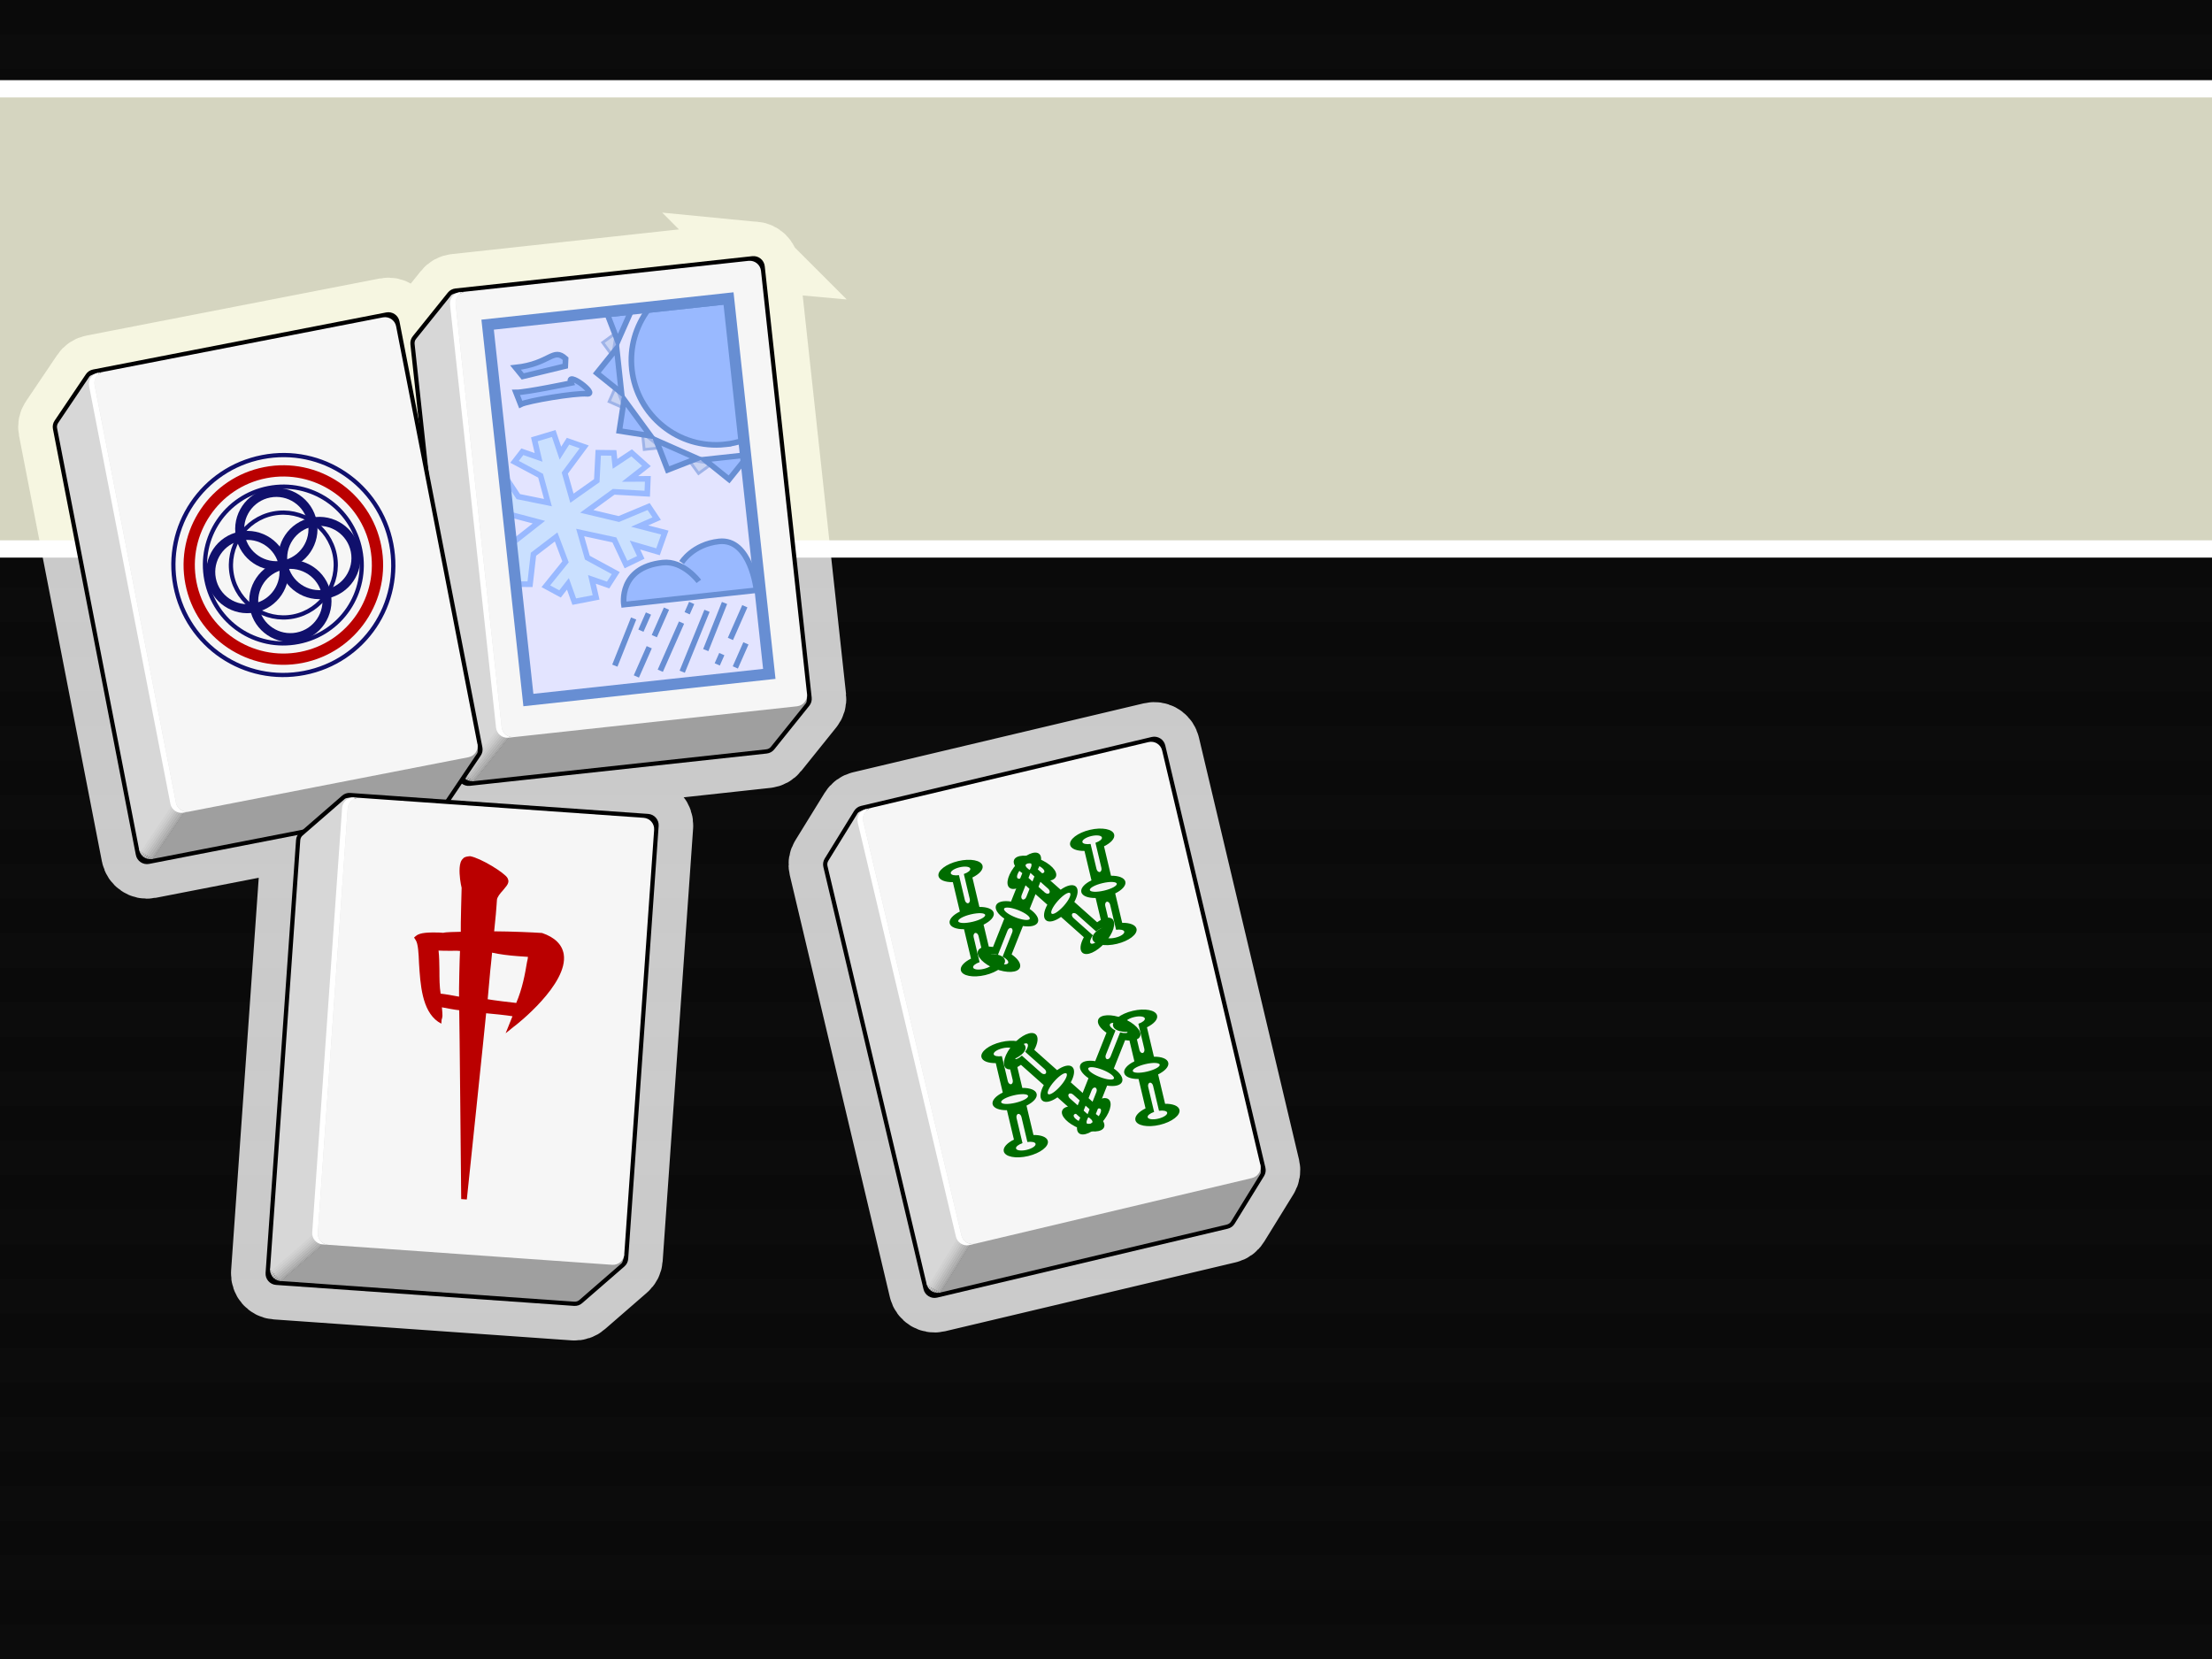 <?xml version="1.0" encoding="UTF-8" standalone="no"?>
<svg
   xmlns:dc="http://purl.org/dc/elements/1.1/"
   xmlns:cc="http://creativecommons.org/ns#"
   xmlns:rdf="http://www.w3.org/1999/02/22-rdf-syntax-ns#"
   xmlns:svg="http://www.w3.org/2000/svg"
   xmlns="http://www.w3.org/2000/svg"
   version="1.0"
   width="100%"
   height="100%"
   viewBox="0 0 640 480"
   id="svg2">
  <rect x="0" y="0" width="640" height="480" fill="#333333" stroke="none"/>
  <defs
     id="defs3" />
  <g
     style="opacity:0.8"
     id="splashbg">
    <rect
       x="0"
       y="0"
       width="640"
       height="480"
       style="fill:black;fill-opacity:0.95;"
       id="rect6" />
    <path
       d="M 0 0 L 0 10 L 640 10 L 640 0 L 0 0 z M 0 20 L 0 30 L 640 30 L 640 20 L 0 20 z M 0 40 L 0 50 L 640 50 L 640 40 L 0 40 z M 0 60 L 0 70 L 640 70 L 640 60 L 0 60 z M 0 80 L 0 90 L 640 90 L 640 80 L 0 80 z M 0 100 L 0 110 L 640 110 L 640 100 L 0 100 z M 0 120 L 0 130 L 640 130 L 640 120 L 0 120 z M 0 140 L 0 150 L 640 150 L 640 140 L 0 140 z M 0 160 L 0 170 L 640 170 L 640 160 L 0 160 z M 0 180 L 0 190 L 640 190 L 640 180 L 0 180 z M 0 200 L 0 210 L 640 210 L 640 200 L 0 200 z M 0 220 L 0 230 L 640 230 L 640 220 L 0 220 z M 0 240 L 0 250 L 640 250 L 640 240 L 0 240 z M 0 260 L 0 270 L 640 270 L 640 260 L 0 260 z M 0 280 L 0 290 L 640 290 L 640 280 L 0 280 z M 0 300 L 0 310 L 640 310 L 640 300 L 0 300 z M 0 320 L 0 330 L 640 330 L 640 320 L 0 320 z M 0 340 L 0 350 L 640 350 L 640 340 L 0 340 z M 0 360 L 0 370 L 640 370 L 640 360 L 0 360 z M 0 380 L 0 390 L 640 390 L 640 380 L 0 380 z M 0 400 L 0 410 L 640 410 L 640 400 L 0 400 z M 0 420 L 0 430 L 640 430 L 640 420 L 0 420 z M 0 440 L 0 450 L 640 450 L 640 440 L 0 440 z M 0 460 L 0 470 L 640 470 L 640 460 L 0 460 z "
       style="fill:black;"
       id="path8" />
  </g>
  <path
     style="color:#000000;clip-rule:nonzero;display:inline;overflow:visible;visibility:visible;opacity:1;isolation:auto;mix-blend-mode:normal;color-interpolation:sRGB;color-interpolation-filters:linearRGB;solid-color:#000000;solid-opacity:1;fill:none;fill-opacity:1;fill-rule:nonzero;stroke:#ffffff;stroke-width:20;stroke-linecap:butt;stroke-linejoin:miter;stroke-miterlimit:4;stroke-dasharray:none;stroke-dashoffset:0;stroke-opacity:0.784;color-rendering:auto;image-rendering:auto;shape-rendering:auto;text-rendering:auto;enable-background:accumulate"
     id="path4666"
     d="m 218.326,74.115 c -0.215,-0.02 -0.435,-0.018 -0.658,0.006 l -85.922,9.348 c -0.859,0.093 -1.649,0.526 -2.182,1.207 l -10.113,12.582 c -0.551,0.667 -0.802,1.531 -0.709,2.391 l 2.365,21.729 -5.531,-28.404 c -0.343,-1.761 -2.063,-2.921 -3.824,-2.578 L 26.915,106.911 c -0.848,0.165 -1.6,0.659 -2.074,1.383 l -9.023,13.387 c -0.493,0.711 -0.669,1.593 -0.504,2.441 l 23.996,123.254 c 0.343,1.761 2.063,2.921 3.824,2.578 l 42.996,-8.371 c -0.265,0.436 -0.438,0.928 -0.475,1.447 l -8.812,125.258 c -0.126,1.789 1.234,3.357 3.023,3.482 l 86.217,6.066 c 0.862,0.061 1.716,-0.223 2.361,-0.799 l 12.189,-10.586 c 0.661,-0.558 1.06,-1.364 1.121,-2.227 l 8.812,-125.258 c 0.126,-1.789 -1.234,-3.357 -3.023,-3.482 l -57.105,-4.018 3.191,-4.734 c 0.638,0.474 1.444,0.727 2.291,0.635 l 85.922,-9.35 c 0.859,-0.093 1.649,-0.524 2.182,-1.205 l 10.113,-12.584 c 0.551,-0.667 0.801,-1.529 0.707,-2.389 L 221.263,77.009 c -0.17,-1.56 -1.431,-2.751 -2.938,-2.895 z m 115.547,139.031 c -0.216,0.006 -0.434,0.034 -0.652,0.086 l -84.098,19.945 c -0.841,0.199 -1.572,0.725 -2.016,1.467 l -8.473,13.74 c -0.464,0.73 -0.606,1.618 -0.406,2.459 l 28.975,122.18 c 0.414,1.745 2.18,2.834 3.926,2.42 L 355.226,355.499 c 0.841,-0.199 1.572,-0.725 2.016,-1.467 l 8.473,-13.74 c 0.464,-0.73 0.606,-1.62 0.406,-2.461 L 337.146,215.654 c -0.362,-1.527 -1.76,-2.553 -3.273,-2.508 z" />
  <rect
     width="701.898"
     height="133.139"
     ry="15.387"
     x="-33.869"
     y="25.693"
     id="rect3819"
     style="fill:#ffffe6;fill-opacity:0.827;fill-rule:evenodd;stroke:#ffffff;stroke-width:5;stroke-linecap:round;stroke-linejoin:round" />
  <path
     id="path6666"
     d="m 249.122,233.176 c -0.841,0.199 -1.571,0.725 -2.015,1.467 l -8.473,13.741 c -0.464,0.73 -0.605,1.618 -0.406,2.459 l 28.975,122.179 c 0.414,1.745 2.181,2.835 3.926,2.421 l 84.097,-19.944 c 0.841,-0.199 1.571,-0.725 2.015,-1.467 l 8.473,-13.741 c 0.464,-0.73 0.605,-1.618 0.406,-2.459 L 337.145,215.653 c -0.414,-1.745 -2.181,-2.835 -3.926,-2.421 l -84.097,19.944 z" />
  <path
     id="path6668"
     d="m 282.931,356.304 -10.894,17.667 14.281,-3.387 68.626,-16.275 c 0.524,-0.124 0.982,-0.451 1.257,-0.918 l 8.473,-13.741 c 0.278,-0.452 0.098,-2.202 -0.026,-2.726 l -81.717,19.379 z"
     style="fill:#9f9f9f" />
  <path
     id="path6670"
     d="m 248.147,235.285 -8.473,13.741 c -0.294,0.455 -0.38,1.012 -0.256,1.536 l 24.93,105.121 0.376,1.587 3.387,14.281 3.926,2.421 8.473,-13.741 -1.505,-6.347 -0.376,-1.587 -28.034,-118.212 c -0.524,0.124 -2.173,0.733 -2.447,1.2 z"
     style="fill:#d7d7d7" />
  <path
     id="path6672"
     d="m 270.093,373.829 12.274,-19.905 -0.188,-0.793 -12.601,20.435 c 0.161,0.113 0.33,0.19 0.515,0.263 z"
     style="fill:#bfbfbf" />
  <path
     id="path6674"
     d="m 270.668,373.994 11.887,-19.277 -0.188,-0.793 -12.274,19.905 c 0.185,0.073 0.382,0.127 0.575,0.165 z"
     style="fill:#b7b7b7" />
  <path
     id="path6676"
     d="m 271.304,374.061 11.439,-18.551 -0.188,-0.793 -11.887,19.277 c 0.209,0.034 0.418,0.068 0.636,0.067 z"
     style="fill:#afafaf" />
  <path
     id="path6678"
     d="m 282.743,355.51 -11.439,18.551 c 0.233,-0.005 0.479,-0.03 0.733,-0.09 l 10.894,-17.667 -0.188,-0.793 z"
     style="fill:#a7a7a7" />
  <path
     id="path6680"
     d="m 269.578,373.566 12.601,-20.435 -0.793,0.188 -12.274,19.905 c 0.149,0.132 0.294,0.249 0.467,0.342 z"
     style="fill:#c7c7c7" />
  <path
     id="path6682"
     d="m 269.111,373.224 12.274,-19.905 -0.793,0.188 -11.887,19.277 c 0.121,0.156 0.257,0.308 0.406,0.44 z"
     style="fill:#cdcdcd" />
  <path
     id="path6684"
     d="m 268.705,372.784 11.887,-19.277 -0.793,0.188 -11.439,18.551 c 0.097,0.195 0.221,0.367 0.346,0.538 z"
     style="fill:#d2d2d2" />
  <path
     id="path6686"
     d="m 279.798,353.695 -0.793,0.188 -10.894,17.667 c 0.056,0.238 0.145,0.469 0.249,0.695 l 11.439,-18.551 z"
     style="fill:#d7d7d7" />
  <path
     id="path6688"
     d="M 364.648,336.924 336.238,217.126 c -0.414,-1.745 -2.181,-2.835 -3.926,-2.421 l -80.13,19.003 c -1.745,0.414 -2.835,2.181 -2.421,3.926 l 28.411,119.799 c 0.414,1.745 2.181,2.835 3.926,2.421 l 80.13,-19.003 c 1.745,-0.414 2.835,-2.181 2.421,-3.926 z"
     style="fill:#f6f6f6" />
  <path
     id="path6690"
     d="M 278.171,357.433 249.76,237.634 c -0.414,-1.745 0.675,-3.512 2.421,-3.926 l -1.587,0.376 c -1.745,0.414 -2.835,2.181 -2.421,3.926 L 276.584,357.809 c 0.414,1.745 2.181,2.835 3.926,2.421 l 1.587,-0.376 c -1.745,0.414 -3.512,-0.675 -3.926,-2.421 z"
     style="fill:#ffffff" />
  <path
     style="fill:#006c00"
     id="use4872"
     d="m 287.516,264.119 c -0.267,-1.124 -1.943,-1.746 -4.15,-1.713 l -2.02,-8.516 c 1.986,-0.961 3.205,-2.27 2.939,-3.394 -0.377,-1.588 -3.53,-2.195 -7.052,-1.36 -3.521,0.835 -6.067,2.794 -5.69,4.382 0.267,1.124 1.943,1.746 4.15,1.713 l 2.02,8.516 c -1.986,0.961 -3.205,2.27 -2.939,3.394 0.267,1.124 1.943,1.746 4.15,1.713 l 2.017,8.504 c -1.984,0.974 -3.203,2.282 -2.936,3.406 0.377,1.588 3.53,2.195 7.052,1.36 3.521,-0.835 6.067,-2.794 5.69,-4.382 -0.267,-1.124 -1.943,-1.746 -4.15,-1.713 l -2.017,-8.504 c 1.984,-0.974 3.203,-2.282 2.936,-3.406 z m -9.856,-13.187 c 1.564,-0.371 2.939,-0.194 3.081,0.405 0.119,0.501 -0.686,1.131 -1.873,1.541 l 1.721,7.257 c 0.133,0.562 -0.081,1.103 -0.463,1.194 -0.382,0.091 -0.817,-0.297 -0.95,-0.859 l -1.721,-7.257 c -1.245,0.166 -2.247,-0.035 -2.366,-0.536 -0.142,-0.599 1.008,-1.375 2.571,-1.745 z m 6.971,29.396 c -1.564,0.371 -2.939,0.194 -3.081,-0.405 -0.119,-0.501 0.686,-1.131 1.873,-1.541 l -1.721,-7.257 c -0.133,-0.562 0.081,-1.103 0.463,-1.194 0.382,-0.091 0.817,0.297 0.95,0.859 l 1.721,7.257 c 1.245,-0.166 2.247,0.035 2.366,0.536 0.142,0.599 -1.008,1.375 -2.571,1.745 z m -3.231,-13.623 c -2.154,0.511 -4.005,0.446 -4.147,-0.152 -0.142,-0.599 1.482,-1.487 3.637,-1.998 2.154,-0.511 4.005,-0.446 4.147,0.152 0.142,0.599 -1.482,1.487 -3.637,1.998 z" />
  <path
     style="fill:#006c00"
     id="use4874"
     d="m 299.934,316.481 c -0.267,-1.124 -1.943,-1.746 -4.15,-1.713 l -2.02,-8.516 c 1.986,-0.961 3.205,-2.27 2.939,-3.394 -0.377,-1.588 -3.53,-2.195 -7.052,-1.36 -3.521,0.835 -6.067,2.794 -5.69,4.382 0.267,1.124 1.943,1.746 4.15,1.713 l 2.02,8.516 c -1.986,0.961 -3.205,2.27 -2.939,3.394 0.267,1.124 1.943,1.746 4.15,1.713 l 2.017,8.504 c -1.984,0.974 -3.203,2.282 -2.936,3.406 0.377,1.588 3.53,2.195 7.052,1.36 3.521,-0.835 6.067,-2.794 5.69,-4.382 -0.267,-1.124 -1.943,-1.746 -4.15,-1.713 l -2.017,-8.504 c 1.984,-0.974 3.203,-2.282 2.936,-3.406 z m -9.856,-13.187 c 1.564,-0.371 2.939,-0.194 3.081,0.405 0.119,0.501 -0.686,1.131 -1.873,1.541 l 1.721,7.257 c 0.133,0.562 -0.081,1.103 -0.463,1.194 -0.382,0.091 -0.817,-0.297 -0.95,-0.859 l -1.721,-7.257 c -1.245,0.166 -2.247,-0.035 -2.366,-0.536 -0.142,-0.599 1.008,-1.375 2.571,-1.745 z m 6.971,29.396 c -1.564,0.371 -2.939,0.194 -3.081,-0.405 -0.119,-0.501 0.686,-1.131 1.873,-1.541 l -1.721,-7.257 c -0.133,-0.562 0.081,-1.103 0.463,-1.194 0.382,-0.091 0.817,0.297 0.95,0.859 l 1.721,7.257 c 1.245,-0.166 2.247,0.035 2.366,0.536 0.142,0.599 -1.008,1.375 -2.571,1.745 z m -3.231,-13.623 c -2.154,0.511 -4.005,0.446 -4.147,-0.152 -0.142,-0.599 1.482,-1.487 3.637,-1.998 2.154,-0.511 4.005,-0.446 4.147,0.152 0.142,0.599 -1.482,1.487 -3.637,1.998 z" />
  <path
     style="fill:#006c00"
     id="use4880"
     d="m 325.598,255.087 c -0.267,-1.124 -1.943,-1.746 -4.15,-1.713 l -2.02,-8.516 c 1.986,-0.961 3.205,-2.27 2.939,-3.394 -0.377,-1.588 -3.53,-2.195 -7.052,-1.36 -3.521,0.835 -6.067,2.794 -5.69,4.382 0.267,1.124 1.943,1.746 4.15,1.713 l 2.02,8.516 c -1.986,0.961 -3.205,2.27 -2.939,3.394 0.267,1.124 1.943,1.746 4.15,1.713 l 2.017,8.504 c -1.984,0.974 -3.203,2.282 -2.936,3.406 0.377,1.588 3.53,2.195 7.052,1.36 3.521,-0.835 6.067,-2.794 5.69,-4.382 -0.267,-1.124 -1.943,-1.746 -4.15,-1.713 l -2.017,-8.504 c 1.984,-0.974 3.203,-2.282 2.936,-3.406 z m -9.856,-13.187 c 1.564,-0.371 2.939,-0.194 3.081,0.405 0.119,0.501 -0.686,1.131 -1.873,1.541 l 1.721,7.257 c 0.133,0.562 -0.081,1.103 -0.463,1.194 -0.382,0.091 -0.817,-0.297 -0.95,-0.859 l -1.721,-7.257 c -1.245,0.166 -2.247,-0.035 -2.366,-0.536 -0.142,-0.599 1.008,-1.375 2.571,-1.745 z m 6.971,29.396 c -1.564,0.371 -2.939,0.194 -3.081,-0.405 -0.119,-0.501 0.686,-1.131 1.873,-1.541 l -1.721,-7.257 c -0.133,-0.562 0.081,-1.103 0.463,-1.194 0.382,-0.091 0.817,0.297 0.95,0.859 l 1.721,7.257 c 1.245,-0.166 2.247,0.035 2.366,0.536 0.142,0.599 -1.008,1.375 -2.571,1.745 z m -3.231,-13.623 c -2.154,0.511 -4.005,0.446 -4.147,-0.152 -0.142,-0.599 1.482,-1.487 3.637,-1.998 2.154,-0.511 4.005,-0.446 4.147,0.152 0.142,0.599 -1.482,1.487 -3.637,1.998 z" />
  <path
     style="fill:#006c00"
     id="use4882"
     d="m 338.016,307.45 c -0.267,-1.124 -1.943,-1.746 -4.15,-1.713 l -2.02,-8.516 c 1.986,-0.961 3.205,-2.27 2.939,-3.394 -0.377,-1.588 -3.53,-2.195 -7.052,-1.36 -3.521,0.835 -6.067,2.794 -5.69,4.382 0.267,1.124 1.943,1.746 4.15,1.713 l 2.02,8.516 c -1.986,0.961 -3.205,2.27 -2.939,3.394 0.267,1.124 1.943,1.746 4.15,1.713 l 2.017,8.504 c -1.984,0.974 -3.203,2.282 -2.936,3.406 0.377,1.588 3.53,2.195 7.052,1.36 3.521,-0.835 6.067,-2.794 5.69,-4.382 -0.267,-1.124 -1.943,-1.746 -4.15,-1.713 l -2.017,-8.504 c 1.984,-0.974 3.203,-2.282 2.936,-3.406 z m -9.856,-13.187 c 1.564,-0.371 2.939,-0.194 3.081,0.405 0.119,0.501 -0.686,1.131 -1.873,1.541 l 1.721,7.257 c 0.133,0.562 -0.081,1.103 -0.463,1.194 -0.382,0.091 -0.817,-0.297 -0.95,-0.859 l -1.721,-7.257 c -1.245,0.166 -2.247,-0.035 -2.366,-0.536 -0.142,-0.599 1.008,-1.375 2.571,-1.745 z m 6.971,29.396 c -1.564,0.371 -2.939,0.194 -3.081,-0.405 -0.119,-0.501 0.686,-1.131 1.873,-1.541 l -1.721,-7.257 c -0.133,-0.562 0.081,-1.103 0.463,-1.194 0.382,-0.091 0.817,0.297 0.95,0.859 l 1.721,7.257 c 1.245,-0.166 2.247,0.035 2.366,0.536 0.142,0.599 -1.008,1.375 -2.571,1.745 z m -3.231,-13.623 c -2.154,0.511 -4.005,0.446 -4.147,-0.152 -0.142,-0.599 1.482,-1.487 3.637,-1.998 2.154,-0.511 4.005,-0.446 4.147,0.152 0.142,0.599 -1.482,1.487 -3.637,1.998 z" />
  <path
     id="path4924"
     d="m 321.826,265.895 c -0.873,-0.782 -2.61,-0.336 -4.386,0.94 l -6.606,-5.875 c 1.052,-1.925 1.303,-3.694 0.43,-4.476 -0.869,-0.766 -2.61,-0.336 -4.386,0.94 l -6.606,-5.875 c 1.052,-1.925 1.303,-3.694 0.43,-4.476 -1.233,-1.099 -4.16,0.199 -6.554,2.895 -2.394,2.696 -3.345,5.754 -2.112,6.853 0.873,0.782 2.61,0.336 4.386,-0.94 l 6.606,5.875 c -1.052,1.925 -1.303,3.694 -0.43,4.476 0.873,0.782 2.61,0.336 4.386,-0.94 l 6.606,5.875 c -1.052,1.925 -1.303,3.694 -0.43,4.476 1.233,1.099 4.16,-0.199 6.554,-2.895 2.394,-2.696 3.345,-5.754 2.112,-6.853 z m -19.514,-7.657 -5.631,-5.017 c -0.92,0.855 -1.863,1.263 -2.25,0.902 -0.466,-0.409 0.029,-1.716 1.087,-2.906 1.059,-1.19 2.297,-1.835 2.762,-1.426 0.383,0.345 0.095,1.318 -0.637,2.33 l 5.631,5.017 c 0.446,0.397 0.578,0.952 0.313,1.25 -0.261,0.313 -0.833,0.231 -1.276,-0.15 z m 1.967,6.103 c -0.466,-0.409 0.346,-2.076 1.817,-3.716 1.468,-1.655 3.026,-2.645 3.492,-2.236 0.466,0.409 -0.346,2.076 -1.817,3.716 -1.472,1.639 -3.042,2.649 -3.492,2.236 z m 14.054,7.176 c -1.059,1.19 -2.297,1.835 -2.762,1.426 -0.383,-0.345 -0.095,-1.318 0.637,-2.33 l -5.631,-5.017 c -0.442,-0.381 -0.578,-0.952 -0.313,-1.25 0.265,-0.297 0.833,-0.231 1.28,0.166 l 5.631,5.017 c 0.92,-0.855 1.863,-1.263 2.25,-0.902 0.458,0.377 -0.036,1.685 -1.091,2.89 z"
     style="fill:#006c00" />
  <path
     id="path4926"
     d="m 300.547,248.467 c -3.35,-1.334 -6.56,-1.159 -7.156,0.356 -0.432,1.075 0.574,2.562 2.394,3.806 l -3.264,8.215 c -2.175,-0.339 -3.928,0.043 -4.341,1.13 -0.429,1.09 0.574,2.562 2.394,3.806 l -3.264,8.215 c -2.175,-0.339 -3.912,0.04 -4.341,1.13 -0.608,1.535 1.615,3.841 4.965,5.175 3.35,1.334 6.564,1.175 7.156,-0.356 0.429,-1.09 -0.574,-2.562 -2.394,-3.806 l 3.264,-8.215 c 2.175,0.339 3.912,-0.04 4.341,-1.13 0.432,-1.075 -0.574,-2.562 -2.394,-3.806 l 3.264,-8.215 c 2.175,0.339 3.912,-0.04 4.341,-1.13 0.608,-1.535 -1.615,-3.841 -4.965,-5.175 z m -7.683,21.314 -2.779,7.011 c 1.108,0.575 1.819,1.312 1.62,1.811 -0.232,0.575 -1.609,0.566 -3.109,-0.034 -1.5,-0.6 -2.509,-1.533 -2.276,-2.108 0.188,-0.48 1.213,-0.539 2.415,-0.204 l 2.779,-7.011 c 0.22,-0.555 0.699,-0.87 1.069,-0.723 0.37,0.147 0.505,0.718 0.281,1.257 z m 5.067,-3.934 c -0.232,0.575 -2.073,0.374 -4.124,-0.43 -2.051,-0.804 -3.525,-1.929 -3.292,-2.504 0.232,-0.575 2.073,-0.374 4.124,0.43 2.051,0.804 3.525,1.929 3.292,2.504 z m 4.211,-13.552 c -0.188,0.48 -1.213,0.539 -2.415,0.204 l -2.779,7.011 c -0.22,0.555 -0.699,0.87 -1.069,0.723 -0.37,-0.147 -0.502,-0.702 -0.281,-1.257 l 2.779,-7.011 c -1.108,-0.575 -1.819,-1.312 -1.616,-1.796 0.232,-0.575 1.609,-0.566 3.109,0.034 1.5,0.6 2.505,1.518 2.273,2.092 z"
     style="fill:#006c00" />
  <path
     id="path4936"
     d="m 320.797,318.095 c -0.873,-0.782 -2.61,-0.336 -4.386,0.94 l -6.606,-5.875 c 1.052,-1.925 1.303,-3.694 0.43,-4.476 -0.873,-0.782 -2.607,-0.32 -4.386,0.94 l -6.606,-5.875 c 1.052,-1.925 1.303,-3.694 0.43,-4.476 -1.233,-1.099 -4.16,0.199 -6.554,2.895 -2.394,2.696 -3.345,5.754 -2.112,6.853 0.873,0.782 2.61,0.336 4.386,-0.94 l 6.606,5.875 c -1.052,1.925 -1.303,3.694 -0.43,4.476 0.869,0.766 2.607,0.32 4.386,-0.94 l 6.606,5.875 c -1.052,1.925 -1.303,3.694 -0.43,4.476 1.233,1.099 4.16,-0.199 6.554,-2.895 2.394,-2.696 3.345,-5.754 2.112,-6.853 z m -19.514,-7.657 -5.631,-5.017 c -0.92,0.855 -1.863,1.263 -2.25,0.902 -0.466,-0.409 0.029,-1.716 1.087,-2.906 1.059,-1.19 2.297,-1.835 2.762,-1.426 0.383,0.345 0.095,1.318 -0.637,2.33 l 5.631,5.017 c 0.442,0.381 0.578,0.952 0.313,1.25 -0.261,0.313 -0.833,0.231 -1.276,-0.15 z m 1.967,6.103 c -0.466,-0.409 0.346,-2.076 1.817,-3.716 1.468,-1.655 3.026,-2.645 3.492,-2.236 0.466,0.409 -0.346,2.076 -1.817,3.716 -1.468,1.655 -3.042,2.649 -3.492,2.236 z m 14.054,7.176 c -1.059,1.19 -2.297,1.835 -2.762,1.426 -0.383,-0.345 -0.095,-1.318 0.637,-2.33 l -5.631,-5.017 c -0.446,-0.397 -0.578,-0.952 -0.313,-1.25 0.265,-0.297 0.833,-0.231 1.28,0.166 l 5.631,5.017 c 0.92,-0.855 1.863,-1.263 2.25,-0.902 0.462,0.393 -0.036,1.685 -1.091,2.89 z"
     style="fill:#006c00" />
  <path
     id="path4938"
     d="m 324.906,294.645 c -3.35,-1.334 -6.564,-1.175 -7.156,0.356 -0.429,1.09 0.574,2.562 2.394,3.806 l -3.264,8.215 c -2.175,-0.339 -3.912,0.04 -4.341,1.13 -0.429,1.09 0.574,2.562 2.394,3.806 l -3.264,8.215 c -2.175,-0.339 -3.912,0.04 -4.341,1.13 -0.608,1.535 1.615,3.841 4.965,5.175 3.35,1.334 6.56,1.159 7.156,-0.356 0.432,-1.075 -0.574,-2.562 -2.394,-3.806 l 3.264,-8.215 c 2.175,0.339 3.928,-0.043 4.341,-1.13 0.429,-1.09 -0.574,-2.562 -2.394,-3.806 l 3.264,-8.215 c 2.175,0.339 3.912,-0.04 4.341,-1.13 0.608,-1.535 -1.615,-3.841 -4.965,-5.175 z m -7.683,21.314 -2.779,7.011 c 1.108,0.575 1.819,1.312 1.616,1.796 -0.232,0.575 -1.609,0.566 -3.109,-0.034 -1.48,-0.588 -2.509,-1.534 -2.276,-2.108 0.188,-0.48 1.213,-0.539 2.415,-0.204 l 2.779,-7.011 c 0.22,-0.555 0.699,-0.87 1.069,-0.723 0.378,0.179 0.509,0.734 0.285,1.273 z m 5.067,-3.934 c -0.232,0.575 -2.073,0.374 -4.124,-0.43 -2.051,-0.804 -3.525,-1.929 -3.292,-2.504 0.232,-0.575 2.073,-0.374 4.124,0.43 2.051,0.804 3.525,1.929 3.292,2.504 z m 4.215,-13.536 c -0.188,0.48 -1.213,0.539 -2.415,0.204 l -2.779,7.011 c -0.224,0.539 -0.699,0.87 -1.069,0.723 -0.37,-0.147 -0.502,-0.702 -0.281,-1.257 l 2.779,-7.011 c -1.108,-0.575 -1.819,-1.312 -1.616,-1.796 0.232,-0.575 1.609,-0.566 3.109,0.034 1.476,0.572 2.505,1.518 2.273,2.092 z"
     style="fill:#006c00" />
  <path
     id="path6750"
     d="m 131.745,83.469 c -0.859,0.093 -1.649,0.524 -2.182,1.205 L 119.45,97.257 c -0.551,0.667 -0.801,1.531 -0.708,2.39 l 13.583,124.831 c 0.194,1.783 1.812,3.084 3.595,2.89 l 85.923,-9.349 c 0.859,-0.093 1.649,-0.524 2.182,-1.205 l 10.113,-12.583 c 0.551,-0.667 0.801,-1.531 0.708,-2.39 L 221.263,77.009 c -0.194,-1.783 -1.812,-3.084 -3.595,-2.89 l -85.923,9.349 z" />
  <path
     id="path6752"
     d="m 150.007,209.841 -13.003,16.178 14.591,-1.588 70.116,-7.629 c 0.535,-0.058 1.031,-0.325 1.361,-0.755 l 10.113,-12.583 c 0.332,-0.413 0.371,-2.173 0.312,-2.708 l -83.491,9.085 z"
     style="fill:#9f9f9f" />
  <path
     id="path6754"
     d="m 130.516,85.44 -10.113,12.583 c -0.349,0.415 -0.503,0.957 -0.445,1.492 l 11.687,107.403 0.176,1.621 1.588,14.591 3.595,2.89 10.113,-12.583 -0.706,-6.485 -0.176,-1.621 -13.142,-120.778 c -0.535,0.058 -2.247,0.458 -2.577,0.887 z"
     style="fill:#d7d7d7" />
  <path
     id="path6756"
     d="m 135.092,225.637 14.65,-18.227 -0.088,-0.811 -15.04,18.713 c 0.146,0.132 0.304,0.229 0.478,0.325 z"
     style="fill:#bfbfbf" />
  <path
     id="path6758"
     d="m 135.643,225.872 14.188,-17.652 -0.088,-0.811 -14.65,18.227 c 0.174,0.096 0.363,0.174 0.551,0.235 z"
     style="fill:#b7b7b7" />
  <path
     id="path6760"
     d="m 136.266,226.018 13.653,-16.987 -0.088,-0.811 -14.188,17.652 c 0.203,0.06 0.407,0.12 0.623,0.145 z"
     style="fill:#afafaf" />
  <path
     id="path6762"
     d="m 149.919,209.031 -13.653,16.987 c 0.232,0.024 0.479,0.03 0.738,0.002 l 13.003,-16.178 -0.088,-0.811 z"
     style="fill:#a7a7a7" />
  <path
     id="path6764"
     d="m 134.614,225.312 15.04,-18.713 -0.811,0.088 -14.65,18.227 c 0.131,0.15 0.26,0.283 0.42,0.397 z"
     style="fill:#c7c7c7" />
  <path
     id="path6766"
     d="m 134.194,224.915 14.65,-18.227 -0.811,0.088 -14.188,17.652 c 0.1,0.17 0.217,0.337 0.348,0.487 z"
     style="fill:#cdcdcd" />
  <path
     id="path6768"
     d="m 133.845,224.428 14.188,-17.652 -0.811,0.088 -13.653,16.987 c 0.072,0.205 0.174,0.391 0.276,0.577 z"
     style="fill:#d2d2d2" />
  <path
     id="path6770"
     d="m 147.222,206.863 -0.811,0.088 -13.003,16.178 c 0.026,0.243 0.085,0.483 0.16,0.721 l 13.653,-16.987 z"
     style="fill:#d7d7d7" />
  <path
     id="path6772"
     d="M 233.498,200.757 220.179,78.357 C 219.985,76.574 218.368,75.274 216.584,75.468 l -81.87,8.908 c -1.783,0.194 -3.084,1.812 -2.89,3.595 l 13.318,122.399 c 0.194,1.783 1.812,3.084 3.595,2.89 l 81.87,-8.908 c 1.783,-0.194 3.084,-1.812 2.89,-3.595 z"
     style="fill:#f6f6f6" />
  <path
     id="path6774"
     d="M 145.143,210.37 131.825,87.971 c -0.194,-1.783 1.106,-3.401 2.89,-3.595 l -1.621,0.176 c -1.783,0.194 -3.084,1.812 -2.89,3.595 l 13.318,122.399 c 0.194,1.783 1.812,3.084 3.595,2.89 l 1.621,-0.176 c -1.783,0.194 -3.401,-1.106 -3.595,-2.89 z"
     style="fill:#ffffff" />
  <g
     transform="matrix(1.621,-0.176,0.176,1.621,139.288,92.49)"
     id="use4554">
    <rect
       style="fill:#e3e4ff"
       x="1"
       y="1"
       width="43"
       height="67"
       id="rect7056" />
    <polygon
       style="fill:#cae0ff;stroke:#99b9ff"
       points="23.17,30.94 26.31,28.98 23.96,26.37 20.81,28 20.81,26.04 18.06,25.71 17.27,30.61 12.55,33.23 11.77,28.66 15.7,24.41 12.95,23.1 11.38,25.06 10.58,21.47 7.05,22.12 7.45,25.39 4.69,24.08 3.12,25.71 7.45,28.66 8.23,33.55 3.12,31.92 1,27.81 1,34.92 1.16,34.86 6.26,36.82 1.55,39.76 1,39.66 1,45.06 1.16,44.99 1,45.91 1,47.31 3.51,47.6 4.69,42.38 9.02,39.76 10.2,44.33 6.26,48.26 8.62,49.89 10.2,48.26 10.98,51.52 14.91,51.19 14.52,47.93 17.27,49.24 18.85,47.28 14.13,44.01 13.34,39.44 19.24,41.4 20.81,45.97 23.56,44.99 22.77,42.7 26.71,44.33 28.28,41.07 23.96,39.44 27.11,38.45 25.92,36.17 20.42,37.8 14.91,35.84 20.03,32.9 25.92,33.88 26.31,31.27 "
       id="polygon7058" />
    <path
       style="fill:#99b9ff;stroke:#678ed3"
       d="m 40.63,26.67 c 1.1,0 2.17,-0.13 3.21,-0.35 l 0,-24.82 -14.3,0 c -2.44,2.67 -3.95,6.22 -3.95,10.13 0,8.31 6.73,15.04 15.04,15.04 z"
       id="path7060" />
    <polygon
       style="fill:#c9d3f2;stroke:#9eb3e8;stroke-width:0.5"
       points="20.96,16.9 23.27,18.23 23.39,17.81 22.61,14.9 22.3,14.59 "
       id="polygon7062" />
    <polygon
       style="fill:#c9d3f2;stroke:#9eb3e8;stroke-width:0.5"
       points="35.36,31.29 37.67,29.96 37.35,29.65 34.45,28.87 34.03,28.98 "
       id="polygon7064" />
    <polygon
       style="fill:#798cd8"
       points="43.83,30.1 43.83,29.71 43.59,29.96 "
       id="polygon7066" />
    <polygon
       style="fill:#c9d3f2;stroke:#9eb3e8;stroke-width:0.5"
       points="20.96,6.36 22.3,8.67 22.61,8.36 23.39,5.45 23.27,5.03 "
       id="polygon7068" />
    <polygon
       style="fill:#99b9ff;stroke:#678ed3"
       points="22.61,14.9 23.31,15.6 23.31,7.66 22.61,8.36 22.3,8.67 19.34,11.63 22.3,14.59 "
       id="polygon7070" />
    <polygon
       style="fill:#c9d3f2;stroke:#9eb3e8;stroke-width:0.5"
       points="26.23,26.02 28.9,26.02 28.78,25.6 26.66,23.47 26.23,23.36 "
       id="polygon7072" />
    <polygon
       style="fill:#99b9ff;stroke:#678ed3"
       points="36.66,28.95 37.35,29.65 37.67,29.96 40.63,32.92 43.59,29.96 43.83,29.71 43.83,28.95 "
       id="polygon7074" />
    <polygon
       style="fill:#99b9ff;stroke:#678ed3"
       points="34.45,28.87 35.41,28.61 28.53,24.64 28.78,25.6 28.9,26.02 29.98,30.07 34.03,28.98 "
       id="polygon7076" />
    <polygon
       style="fill:#99b9ff;stroke:#678ed3"
       points="26.66,23.47 27.61,23.73 23.64,16.85 23.39,17.81 23.27,18.23 22.19,22.27 26.23,23.36 "
       id="polygon7078" />
    <polygon
       style="fill:#99b9ff;stroke:#678ed3"
       points="26.48,1.5 22.33,1.5 23.27,5.03 23.39,5.45 23.64,6.41 "
       id="polygon7080" />
    <path
       style="fill:#99b9ff;stroke:#678ed3"
       d="m 30.67,46.67 c 0,0 2.32,-3 7,-3 5.67,0 5.67,9.33 5.67,9.33 l -23.67,0 c 0,0 -0.33,-6.67 7.67,-6.67 3.67,0 6,4 6,4"
       id="path7082" />
    <line
       style="fill:#99b9ff;stroke:#678ed3"
       x1="29.5"
       y1="57.27"
       x2="24.83"
       y2="65.36"
       id="line7084" />
    <line
       style="fill:#99b9ff;stroke:#678ed3"
       x1="34.22"
       y1="55.68"
       x2="28.68"
       y2="65.95"
       id="line7086" />
    <line
       style="fill:#99b9ff;stroke:#678ed3"
       x1="23.33"
       y1="61"
       x2="20.5"
       y2="65.91"
       id="line7088" />
    <line
       style="fill:#99b9ff;stroke:#678ed3"
       x1="37.46"
       y1="54.63"
       x2="33.25"
       y2="62.59"
       id="line7090" />
    <line
       style="fill:#99b9ff;stroke:#678ed3"
       x1="40.46"
       y1="62.17"
       x2="38.13"
       y2="66.21"
       id="line7092" />
    <line
       style="fill:#99b9ff;stroke:#678ed3"
       x1="27.11"
       y1="54.52"
       x2="24.44"
       y2="59.14"
       id="line7094" />
    <line
       style="fill:#99b9ff;stroke:#678ed3"
       x1="31.67"
       y1="54"
       x2="30.67"
       y2="55.73"
       id="line7096" />
    <line
       style="fill:#99b9ff;stroke:#678ed3"
       x1="40.98"
       y1="55.6"
       x2="37.81"
       y2="61.09"
       id="line7098" />
    <line
       style="fill:#99b9ff;stroke:#678ed3"
       x1="23.84"
       y1="55.04"
       x2="22.18"
       y2="57.92"
       id="line7100" />
    <line
       style="fill:#99b9ff;stroke:#678ed3"
       x1="21.13"
       y1="55.63"
       x2="16.91"
       y2="63.59"
       id="line7102" />
    <line
       style="fill:#99b9ff;stroke:#678ed3"
       x1="36"
       y1="63.6"
       x2="35"
       y2="65.33"
       id="line7104" />
    <path
       style="fill:#678ed3"
       d="M 44,0 0,0 0,69 45,69 45,0 44,0 Z m -1,2 c 0,1.91 0,63.09 0,65 C 41.14,67 3.86,67 2,67 2,65.09 2,3.91 2,2 3.86,2 41.14,2 43,2 Z"
       id="path7106" />
  </g>
  <path
     id="path5136"
     d="m 165.233,110.828 c -1.738,-3.912 8.078,3.386 4.603,3.108 -3.475,-0.278 -17.167,2.032 -19.186,3.072 l -1.361,-3.461 c 2.953,0.007 15.944,-2.719 15.944,-2.719 z"
     style="fill:#99b9ff;stroke:#678ed3;stroke-width:1.631" />
  <path
     id="path5138"
     d="m 163.647,103.783 c -3.648,-3.376 -4.433,1.467 -14.485,2.56 l 2.083,2.562 12.307,-2.979 0.095,-2.143 z"
     style="fill:#99b9ff;stroke:#678ed3;stroke-width:1.631" />
  <path
     id="path7"
     d="m 26.915,106.911 c -0.848,0.165 -1.599,0.66 -2.073,1.384 l -9.023,13.386 c -0.493,0.711 -0.67,1.592 -0.505,2.441 l 23.996,123.254 c 0.343,1.761 2.064,2.921 3.825,2.578 l 84.837,-16.517 c 0.848,-0.165 1.599,-0.66 2.073,-1.384 l 9.023,-13.386 c 0.493,-0.711 0.67,-1.592 0.505,-2.441 L 115.577,92.972 c -0.343,-1.761 -2.064,-2.921 -3.825,-2.578 l -84.837,16.517 z" />
  <path
     id="path9"
     d="m 55.703,231.308 -11.602,17.211 14.406,-2.805 69.23,-13.478 c 0.528,-0.103 1,-0.411 1.293,-0.867 l 9.023,-13.386 c 0.296,-0.44 0.187,-2.196 0.084,-2.724 l -82.436,16.049 z"
     style="fill:#9f9f9f" />
  <path
     id="path11"
     d="m 25.856,108.978 -9.023,13.386 c -0.312,0.443 -0.421,0.996 -0.318,1.524 l 20.646,106.046 0.312,1.601 2.805,14.406 3.825,2.578 9.023,-13.386 L 51.878,228.73 51.566,227.13 28.349,107.878 c -0.528,0.103 -2.2,0.644 -2.494,1.1 z"
     style="fill:#d7d7d7" />
  <path
     id="path13"
     d="m 42.164,248.298 13.071,-19.391 -0.156,-0.8 -13.419,19.907 c 0.156,0.119 0.322,0.203 0.504,0.284 z"
     style="fill:#bfbfbf" />
  <path
     id="path15"
     d="m 42.733,248.487 12.659,-18.779 -0.156,-0.8 -13.071,19.391 c 0.182,0.081 0.377,0.143 0.568,0.188 z"
     style="fill:#b7b7b7" />
  <path
     id="path17"
     d="m 43.365,248.58 12.182,-18.072 -0.156,-0.8 -12.659,18.779 c 0.208,0.043 0.415,0.085 0.633,0.093 z"
     style="fill:#afafaf" />
  <path
     id="path19"
     d="m 55.547,230.508 -12.182,18.072 c 0.233,0.004 0.48,-0.01 0.736,-0.06 l 11.602,-17.211 -0.156,-0.8 z"
     style="fill:#a7a7a7" />
  <path
     id="path21"
     d="m 41.66,248.014 13.419,-19.907 -0.8,0.156 -13.071,19.391 c 0.143,0.138 0.283,0.261 0.452,0.361 z"
     style="fill:#c7c7c7" />
  <path
     id="path23"
     d="m 41.208,247.654 13.071,-19.391 -0.8,0.156 -12.659,18.779 c 0.114,0.16 0.245,0.318 0.388,0.456 z"
     style="fill:#cdcdcd" />
  <path
     id="path25"
     d="m 40.82,247.198 12.659,-18.779 -0.8,0.156 -12.182,18.072 c 0.089,0.199 0.206,0.375 0.323,0.552 z"
     style="fill:#d2d2d2" />
  <path
     id="path27"
     d="m 52.678,228.574 -0.8,0.156 -11.602,17.211 c 0.047,0.24 0.126,0.474 0.22,0.705 l 12.182,-18.072 z"
     style="fill:#d7d7d7" />
  <path
     id="path29"
     d="M 138.138,215.259 114.61,94.407 c -0.343,-1.761 -2.064,-2.921 -3.825,-2.578 l -80.835,15.738 c -1.761,0.343 -2.921,2.064 -2.578,3.825 l 23.529,120.852 c 0.343,1.761 2.064,2.921 3.825,2.578 L 135.56,219.084 c 1.761,-0.343 2.921,-2.064 2.578,-3.825 z"
     style="fill:#f6f6f6" />
  <path
     id="path31"
     d="m 50.901,232.243 -23.529,-120.852 c -0.343,-1.761 0.817,-3.482 2.578,-3.825 l -1.601,0.312 c -1.761,0.343 -2.921,2.064 -2.578,3.825 l 23.529,120.852 c 0.343,1.761 2.064,2.921 3.825,2.578 l 1.601,-0.312 c -1.761,0.343 -3.482,-0.817 -3.825,-2.578 z"
     style="fill:#ffffff" />
  <g
     transform="matrix(1.601,-0.312,0.312,1.601,12.509,109.716)"
     id="g8435">
    <path
       style="fill:none;stroke:#10106c;stroke-width:0.75"
       id="path867"
       d="m 49.4,40.5 c 0,7.7 -6.2,13.9 -13.9,13.9 -7.7,0 -13.9,-6.2 -13.9,-13.9 0,-7.7 6.2,-13.9 13.9,-13.9 7.7,0 13.9,6.2 13.9,13.9 z" />
    <circle
       style="fill:none;stroke:#10106c;stroke-width:1.6"
       id="circle869"
       r="6.5"
       cy="40.5"
       cx="42" />
    <circle
       style="fill:none;stroke:#10106c;stroke-width:1.6"
       id="circle871"
       r="6.5"
       cy="40.5"
       cx="29" />
    <circle
       style="fill:none;stroke:#10106c;stroke-width:1.6"
       id="circle873"
       r="6.5"
       cy="34"
       cx="35.5" />
    <circle
       style="fill:none;stroke:#10106c;stroke-width:1.6"
       id="circle875"
       r="6.5"
       cy="47"
       cx="35.5" />
    <path
       style="fill:none;stroke:#10106c;stroke-width:0.75"
       id="path877"
       d="m 44.8,40.5 c 0,5.1 -4.2,9.3 -9.3,9.3 -5.1,0 -9.3,-4.2 -9.3,-9.3 0,-5.1 4.2,-9.3 9.3,-9.3 5.1,0 9.3,4.2 9.3,9.3 z" />
    <path
       style="fill:none;stroke:#ba0000;stroke-width:2"
       id="path879"
       d="m 52.2,40.5 c 0,9.2 -7.5,16.7 -16.7,16.7 -9.2,0 -16.7,-7.5 -16.7,-16.7 0,-9.2 7.5,-16.7 16.7,-16.7 9.2,0 16.7,7.5 16.7,16.7 z" />
    <path
       style="fill:none;stroke:#10106c;stroke-width:0.75"
       id="path881"
       d="M 55,40.5 C 55,51.3 46.3,60 35.5,60 24.7,60 16,51.3 16,40.5 16,29.7 24.7,21 35.5,21 46.3,21 55,29.7 55,40.5 Z" />
  </g>
  <path
     id="path6162"
     d="m 101.327,229.42 c -0.862,-0.061 -1.716,0.223 -2.361,0.798 l -12.188,10.586 c -0.661,0.558 -1.06,1.364 -1.121,2.226 L 76.843,368.288 c -0.126,1.789 1.235,3.356 3.025,3.482 l 86.217,6.067 c 0.862,0.061 1.716,-0.223 2.361,-0.798 l 12.188,-10.586 c 0.661,-0.558 1.06,-1.364 1.121,-2.226 l 8.814,-125.258 c 0.126,-1.789 -1.235,-3.356 -3.025,-3.482 l -86.217,-6.067 z" />
  <path
     id="path6164"
     d="m 96.844,357.026 -15.671,13.61 14.641,1.03 70.356,4.951 c 0.537,0.038 1.072,-0.137 1.474,-0.501 l 12.188,-10.586 c 0.4,-0.348 0.751,-2.072 0.788,-2.609 l -83.776,-5.895 z"
     style="fill:#9f9f9f" />
  <path
     id="path6166"
     d="m 99.767,231.141 -12.188,10.586 c -0.417,0.347 -0.665,0.852 -0.703,1.389 l -7.583,107.771 -0.114,1.627 -1.03,14.641 3.025,3.482 12.188,-10.586 0.458,-6.507 0.114,-1.627 8.527,-121.191 c -0.537,-0.038 -2.292,0.051 -2.694,0.415 z"
     style="fill:#d7d7d7" />
  <path
     id="path6168"
     d="m 79.36,369.92 17.656,-15.334 0.057,-0.813 -18.126,15.743 c 0.12,0.156 0.258,0.28 0.413,0.405 z"
     style="fill:#bfbfbf" />
  <path
     id="path6170"
     d="m 79.86,370.249 17.098,-14.85 0.057,-0.813 -17.656,15.334 c 0.155,0.125 0.327,0.236 0.5,0.329 z"
     style="fill:#b7b7b7" />
  <path
     id="path6172"
     d="m 80.447,370.503 16.454,-14.291 0.057,-0.813 -17.098,14.85 c 0.189,0.095 0.379,0.19 0.587,0.254 z"
     style="fill:#afafaf" />
  <path
     id="path6174"
     d="m 96.901,356.212 -16.454,14.291 c 0.224,0.065 0.466,0.115 0.726,0.133 l 15.671,-13.61 0.057,-0.813 z"
     style="fill:#a7a7a7" />
  <path
     id="path6176"
     d="m 78.947,369.515 18.126,-15.743 -0.813,-0.057 -17.656,15.334 c 0.102,0.171 0.206,0.325 0.343,0.466 z"
     style="fill:#c7c7c7" />
  <path
     id="path6178"
     d="m 78.604,369.049 17.656,-15.334 -0.813,-0.057 -17.098,14.85 c 0.069,0.185 0.154,0.37 0.256,0.541 z"
     style="fill:#cdcdcd" />
  <path
     id="path6180"
     d="m 78.348,368.508 17.098,-14.85 -0.813,-0.057 -16.454,14.291 c 0.034,0.215 0.102,0.416 0.169,0.617 z"
     style="fill:#d2d2d2" />
  <path
     id="path6182"
     d="m 94.633,353.601 -0.813,-0.057 -15.671,13.61 c -0.017,0.244 -0.002,0.49 0.03,0.738 l 16.454,-14.291 z"
     style="fill:#d7d7d7" />
  <path
     id="path6184"
     d="m 180.62,362.921 8.642,-122.818 c 0.126,-1.789 -1.235,-3.356 -3.025,-3.482 l -82.15,-5.78 c -1.789,-0.126 -3.356,1.235 -3.482,3.025 l -8.642,122.818 c -0.126,1.789 1.235,3.356 3.025,3.482 l 82.15,5.78 c 1.789,0.126 3.356,-1.235 3.482,-3.025 z"
     style="fill:#f6f6f6" />
  <path
     id="path6186"
     d="M 91.964,356.682 100.606,233.864 c 0.126,-1.789 1.693,-3.15 3.482,-3.025 l -1.627,-0.114 c -1.789,-0.126 -3.356,1.235 -3.482,3.025 l -8.642,122.818 c -0.126,1.789 1.235,3.356 3.025,3.482 l 1.627,0.114 c -1.789,-0.126 -3.15,-1.693 -3.025,-3.482 z"
     style="fill:#ffffff" />
  <path
     id="path5054"
     d="m 133.995,248.393 c -0.696,0.605 -0.928,1.569 -1.008,2.708 -0.149,2.115 0.319,4.763 0.575,5.762 0,0 -0.313,11.421 -0.242,12.734 -1.476,0.06 -4.09,0.039 -5.089,0.296 l -1.301,-0.092 c -2.777,-0.032 -5.391,-0.052 -6.61,1.006 l -0.522,0.454 0.442,0.685 c 0.745,1.033 0.875,3.822 0.995,6.773 0.39,6.076 0.839,13.628 5.514,16.899 l 0.942,0.557 0.08,-1.139 c 0,0 0.197,-0.477 0.243,-1.127 0.034,-0.488 -0.071,-1.313 -0.154,-2.463 1.29,0.254 4.032,0.774 5.009,0.843 0.071,1.313 0.569,54.642 0.569,54.642 l 1.627,0.114 c 0,0 5.475,-52.255 5.59,-53.881 1.139,0.08 6.17,0.598 7.623,0.863 -0.394,0.953 -1.982,4.928 -1.982,4.928 l 2.426,-1.954 c 0.685,-0.442 15.742,-12.298 14.385,-20.894 -0.456,-2.811 -2.596,-4.924 -6.269,-6.163 l -0.163,-0.011 -0.163,-0.011 c -2.115,-0.149 -8.633,-0.444 -13.536,-0.462 0.46,-4.218 0.621,-6.495 0.701,-7.634 0.069,-0.976 0.08,-1.139 0.092,-1.301 0,0 0.011,-0.163 0.011,-0.163 0.057,-0.813 0.951,-1.895 1.659,-2.662 0.719,-0.93 1.59,-1.686 1.659,-2.662 0.023,-0.325 -0.117,-0.662 -0.257,-0.999 -0.873,-1.533 -7.767,-5.778 -10.835,-6.321 -0.987,0.094 -1.65,0.211 -2.009,0.676 z m -1.715,26.69 c 0,0 0.325,0.023 0.813,0.057 -0.103,1.464 -0.336,11.747 -0.276,13.222 -1.29,-0.254 -4.358,-0.797 -5.334,-0.866 -0.339,-2.149 -0.342,-4.438 -0.344,-6.727 -0.025,-1.964 -0.051,-3.927 -0.25,-5.739 1.464,0.103 5.391,0.052 5.391,0.052 z m 9.568,5.741 c 0,0 0.437,-3.893 0.529,-5.194 2.092,0.474 4.846,0.831 7.449,1.015 0,0 1.952,0.137 2.928,0.206 -0.046,0.651 -0.266,1.453 -0.266,1.453 -0.577,3.556 -1.363,7.751 -3.124,11.878 -0.976,-0.069 -6.972,-0.818 -8.262,-1.072 0.08,-1.139 0.746,-8.285 0.746,-8.285 z"
     style="fill:#ba0000" />
</svg>
